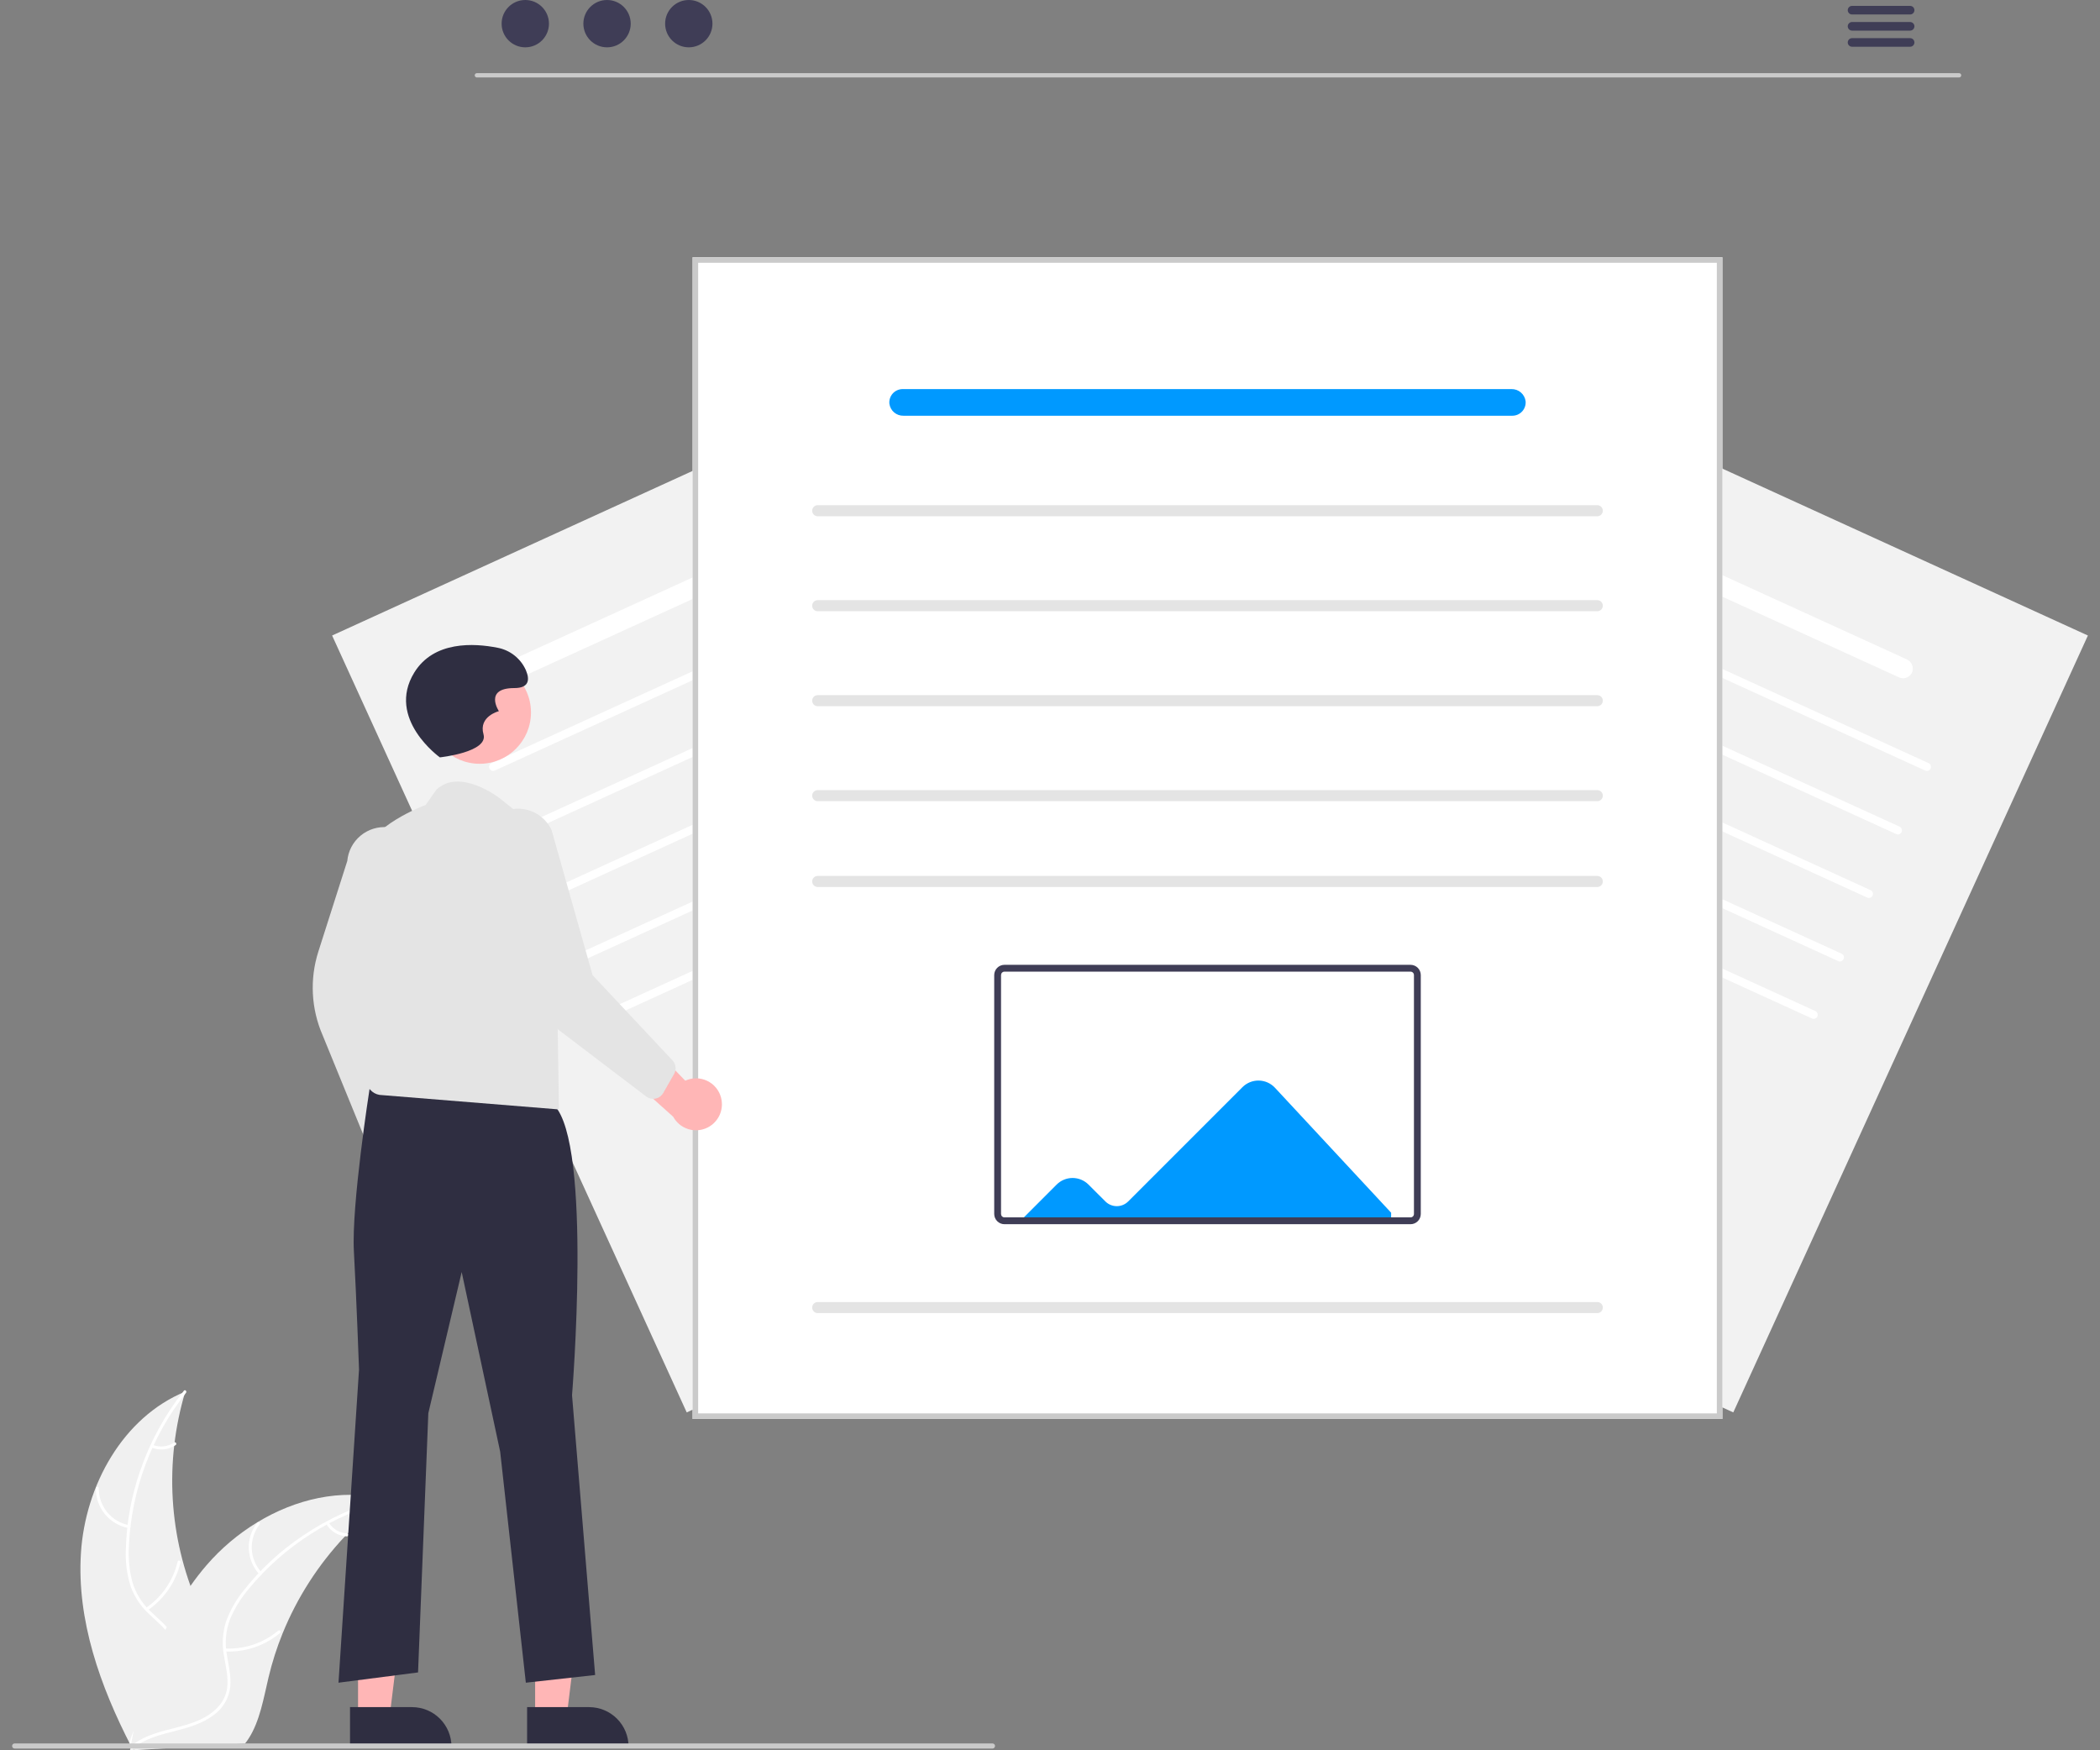 <svg width="168" height="140" viewBox="0 0 168 140" fill="none" xmlns="http://www.w3.org/2000/svg">
<rect x="0" y="0" width="168" height="140" fill="#808080" stroke="none"/>
<g id="undraw_online_articles_re_yrkj 1" clip-path="url(#clip0_397_194)">
<path id="Vector" d="M138.663 112.974L83.569 87.823L111.938 25.681L167.032 50.833L138.663 112.974Z" fill="#F2F2F2"/>
<path id="Vector_2" d="M147.056 76.874L105.348 57.833C105.269 57.797 105.208 57.732 105.178 57.651C105.148 57.57 105.151 57.48 105.187 57.402C105.223 57.323 105.288 57.262 105.369 57.232C105.45 57.202 105.54 57.205 105.618 57.241L147.326 76.281C147.405 76.317 147.466 76.383 147.496 76.463C147.526 76.544 147.523 76.634 147.487 76.713C147.451 76.791 147.386 76.852 147.305 76.882C147.224 76.913 147.134 76.909 147.056 76.874Z" fill="white"/>
<path id="Vector_3" d="M149.375 71.793L107.667 52.753C107.628 52.735 107.593 52.71 107.564 52.678C107.535 52.647 107.512 52.611 107.497 52.57C107.482 52.53 107.475 52.488 107.477 52.445C107.479 52.402 107.488 52.36 107.506 52.321C107.524 52.282 107.549 52.247 107.581 52.218C107.612 52.189 107.649 52.166 107.689 52.151C107.729 52.137 107.771 52.13 107.814 52.131C107.857 52.133 107.899 52.143 107.938 52.16L149.645 71.201C149.684 71.219 149.719 71.244 149.748 71.275C149.778 71.306 149.8 71.343 149.815 71.383C149.83 71.423 149.837 71.466 149.836 71.508C149.834 71.551 149.824 71.593 149.806 71.632C149.789 71.671 149.763 71.706 149.732 71.735C149.701 71.764 149.664 71.787 149.624 71.802C149.584 71.817 149.541 71.824 149.499 71.822C149.456 71.821 149.414 71.811 149.375 71.793Z" fill="white"/>
<path id="Vector_4" d="M151.694 66.713L109.986 47.673C109.948 47.655 109.912 47.63 109.883 47.598C109.854 47.567 109.832 47.53 109.817 47.49C109.802 47.45 109.795 47.408 109.796 47.365C109.798 47.322 109.808 47.28 109.825 47.241C109.843 47.202 109.868 47.167 109.9 47.138C109.931 47.109 109.968 47.086 110.008 47.071C110.048 47.056 110.09 47.05 110.133 47.051C110.176 47.053 110.218 47.062 110.257 47.08L151.965 66.121C152.043 66.156 152.104 66.222 152.134 66.303C152.164 66.384 152.161 66.473 152.125 66.552C152.089 66.63 152.024 66.691 151.943 66.722C151.862 66.752 151.773 66.749 151.694 66.713Z" fill="white"/>
<path id="Vector_5" d="M154.013 61.633L112.306 42.592C112.267 42.575 112.232 42.549 112.203 42.518C112.173 42.487 112.151 42.45 112.136 42.41C112.121 42.37 112.114 42.327 112.115 42.285C112.117 42.242 112.127 42.2 112.145 42.161C112.162 42.122 112.188 42.087 112.219 42.058C112.25 42.029 112.287 42.006 112.327 41.991C112.367 41.976 112.41 41.969 112.452 41.971C112.495 41.972 112.537 41.982 112.576 42L154.284 61.04C154.323 61.058 154.358 61.083 154.387 61.114C154.416 61.146 154.439 61.183 154.454 61.223C154.469 61.263 154.476 61.305 154.474 61.348C154.472 61.391 154.463 61.433 154.445 61.472C154.427 61.511 154.402 61.546 154.371 61.575C154.339 61.604 154.302 61.627 154.262 61.642C154.222 61.657 154.18 61.663 154.137 61.662C154.094 61.66 154.052 61.65 154.013 61.633Z" fill="white"/>
<path id="Vector_6" d="M144.96 81.465L103.252 62.424C103.213 62.406 103.178 62.381 103.149 62.35C103.12 62.319 103.097 62.282 103.082 62.242C103.067 62.202 103.06 62.159 103.062 62.116C103.063 62.074 103.073 62.032 103.091 61.993C103.109 61.954 103.134 61.919 103.165 61.89C103.197 61.861 103.233 61.838 103.273 61.823C103.313 61.808 103.356 61.801 103.399 61.803C103.442 61.804 103.484 61.814 103.522 61.832L145.23 80.872C145.309 80.908 145.37 80.974 145.4 81.055C145.43 81.135 145.427 81.225 145.391 81.304C145.355 81.382 145.29 81.443 145.209 81.473C145.128 81.504 145.038 81.5 144.96 81.465Z" fill="white"/>
<path id="Vector_7" d="M151.924 54.181L119.345 39.307C119.162 39.229 119.014 39.085 118.93 38.904C118.845 38.723 118.83 38.518 118.888 38.326C118.923 38.222 118.979 38.127 119.053 38.046C119.128 37.966 119.218 37.901 119.319 37.858C119.419 37.814 119.528 37.792 119.638 37.793C119.747 37.794 119.856 37.818 119.955 37.864L152.524 52.732C152.711 52.812 152.862 52.957 152.948 53.141C153.033 53.325 153.048 53.534 152.989 53.728C152.952 53.831 152.895 53.925 152.821 54.004C152.746 54.083 152.656 54.146 152.556 54.189C152.456 54.231 152.348 54.253 152.239 54.251C152.131 54.25 152.023 54.226 151.924 54.181Z" fill="white"/>
<path id="Vector_8" d="M26.569 50.833L81.663 25.681L110.031 87.823L54.937 112.974L26.569 50.833Z" fill="#F2F2F2"/>
<path id="Vector_9" d="M46.545 76.874L88.252 57.833C88.291 57.815 88.326 57.79 88.356 57.759C88.385 57.727 88.407 57.691 88.422 57.651C88.437 57.611 88.444 57.568 88.443 57.525C88.441 57.483 88.431 57.441 88.413 57.402C88.396 57.363 88.37 57.328 88.339 57.299C88.308 57.27 88.271 57.247 88.231 57.232C88.191 57.217 88.148 57.21 88.106 57.212C88.063 57.213 88.021 57.223 87.982 57.241L46.274 76.281C46.235 76.299 46.2 76.324 46.171 76.355C46.142 76.387 46.119 76.423 46.104 76.463C46.09 76.504 46.083 76.546 46.084 76.589C46.086 76.632 46.096 76.674 46.113 76.713C46.131 76.751 46.156 76.786 46.188 76.816C46.219 76.845 46.256 76.867 46.296 76.882C46.336 76.897 46.378 76.904 46.421 76.903C46.464 76.901 46.506 76.891 46.545 76.874Z" fill="white"/>
<path id="Vector_10" d="M44.225 71.793L85.933 52.753C86.012 52.717 86.073 52.651 86.103 52.57C86.133 52.489 86.13 52.4 86.094 52.321C86.058 52.243 85.993 52.182 85.912 52.151C85.831 52.121 85.741 52.124 85.663 52.16L43.955 71.201C43.916 71.219 43.881 71.244 43.852 71.275C43.823 71.306 43.8 71.343 43.785 71.383C43.77 71.423 43.763 71.466 43.765 71.509C43.766 71.551 43.776 71.593 43.794 71.632C43.812 71.671 43.837 71.706 43.868 71.735C43.9 71.764 43.936 71.787 43.976 71.802C44.016 71.817 44.059 71.824 44.102 71.822C44.145 71.821 44.187 71.811 44.225 71.793Z" fill="white"/>
<path id="Vector_11" d="M41.906 66.713L83.614 47.673C83.692 47.637 83.754 47.571 83.784 47.49C83.814 47.409 83.811 47.32 83.775 47.241C83.739 47.163 83.674 47.102 83.593 47.071C83.512 47.041 83.422 47.044 83.344 47.08L41.636 66.121C41.557 66.156 41.496 66.222 41.466 66.303C41.436 66.384 41.439 66.473 41.475 66.552C41.511 66.63 41.577 66.691 41.657 66.722C41.738 66.752 41.828 66.749 41.906 66.713Z" fill="white"/>
<path id="Vector_12" d="M39.587 61.633L81.295 42.592C81.334 42.575 81.369 42.549 81.398 42.518C81.427 42.487 81.45 42.45 81.465 42.41C81.48 42.37 81.487 42.327 81.485 42.285C81.483 42.242 81.474 42.2 81.456 42.161C81.438 42.122 81.413 42.087 81.381 42.058C81.35 42.029 81.313 42.006 81.273 41.991C81.233 41.976 81.191 41.969 81.148 41.971C81.105 41.972 81.063 41.982 81.024 42L39.316 61.04C39.238 61.076 39.177 61.142 39.147 61.223C39.117 61.303 39.12 61.393 39.156 61.472C39.191 61.55 39.257 61.611 39.338 61.642C39.419 61.672 39.508 61.669 39.587 61.633Z" fill="white"/>
<path id="Vector_13" d="M48.641 81.465L90.348 62.424C90.427 62.388 90.488 62.323 90.518 62.242C90.548 62.161 90.545 62.071 90.509 61.993C90.474 61.914 90.408 61.853 90.327 61.823C90.246 61.793 90.156 61.796 90.078 61.832L48.37 80.872C48.331 80.89 48.296 80.915 48.267 80.947C48.238 80.978 48.215 81.015 48.2 81.055C48.185 81.095 48.178 81.137 48.18 81.18C48.181 81.223 48.191 81.265 48.209 81.304C48.227 81.343 48.252 81.378 48.283 81.407C48.315 81.436 48.352 81.459 48.392 81.474C48.432 81.489 48.474 81.495 48.517 81.494C48.56 81.492 48.602 81.482 48.641 81.465Z" fill="white"/>
<path id="Vector_14" d="M41.676 54.181L74.255 39.307C74.438 39.229 74.586 39.085 74.671 38.904C74.755 38.723 74.77 38.518 74.713 38.326C74.678 38.222 74.621 38.127 74.547 38.046C74.473 37.966 74.382 37.901 74.282 37.858C74.181 37.814 74.072 37.792 73.963 37.793C73.853 37.794 73.745 37.818 73.645 37.864L41.076 52.732C40.889 52.812 40.739 52.957 40.653 53.141C40.567 53.325 40.553 53.534 40.612 53.728C40.648 53.831 40.705 53.925 40.779 54.004C40.854 54.083 40.944 54.146 41.044 54.189C41.144 54.231 41.252 54.253 41.361 54.251C41.47 54.25 41.577 54.226 41.676 54.181Z" fill="white"/>
<path id="Vector_15" d="M6.476 124.208C6.824 118.82 9.826 113.353 14.824 111.31C13.139 116.935 13.497 122.974 15.836 128.36C16.746 130.434 17.974 132.646 17.363 134.826C16.983 136.183 15.921 137.267 14.705 137.978C13.488 138.688 12.114 139.074 10.756 139.453L10.499 139.692C8.024 134.894 6.128 129.597 6.476 124.208Z" fill="#F0F0F0"/>
<path id="Vector_16" d="M14.88 111.408C12.107 114.913 10.509 119.202 10.312 123.667C10.253 124.628 10.345 125.592 10.586 126.523C10.85 127.423 11.35 128.236 12.034 128.878C12.66 129.488 13.371 130.041 13.838 130.793C14.071 131.182 14.219 131.615 14.273 132.065C14.327 132.515 14.285 132.972 14.15 133.404C13.842 134.491 13.162 135.403 12.466 136.271C11.693 137.234 10.874 138.223 10.595 139.457C10.561 139.606 10.331 139.545 10.365 139.396C10.851 137.25 12.829 135.93 13.693 133.971C14.096 133.057 14.226 132.016 13.743 131.106C13.321 130.309 12.588 129.739 11.949 129.126C11.272 128.51 10.757 127.738 10.447 126.877C10.16 125.961 10.03 125.002 10.065 124.042C10.107 121.88 10.489 119.738 11.197 117.695C11.992 115.358 13.181 113.175 14.712 111.239C14.807 111.12 14.974 111.289 14.88 111.408Z" fill="white"/>
<path id="Vector_17" d="M10.291 122.226C9.546 122.091 8.874 121.696 8.393 121.112C7.913 120.527 7.656 119.79 7.669 119.034C7.67 119.003 7.682 118.974 7.704 118.952C7.726 118.93 7.756 118.918 7.787 118.918C7.818 118.918 7.847 118.929 7.87 118.95C7.892 118.972 7.905 119.001 7.907 119.032C7.894 119.736 8.133 120.422 8.581 120.966C9.03 121.509 9.658 121.875 10.352 121.996C10.503 122.023 10.441 122.252 10.291 122.226Z" fill="white"/>
<path id="Vector_18" d="M11.676 128.61C12.955 127.739 13.859 126.419 14.207 124.912C14.242 124.763 14.472 124.824 14.437 124.973C14.072 126.541 13.128 127.913 11.795 128.815C11.668 128.901 11.55 128.695 11.676 128.61Z" fill="white"/>
<path id="Vector_19" d="M12.226 115.57C12.503 115.682 12.804 115.724 13.101 115.691C13.399 115.658 13.683 115.552 13.929 115.382C14.055 115.295 14.174 115.501 14.049 115.588C13.776 115.775 13.462 115.891 13.133 115.928C12.805 115.965 12.473 115.921 12.165 115.8C12.135 115.791 12.11 115.771 12.094 115.744C12.078 115.717 12.073 115.685 12.081 115.655C12.089 115.624 12.109 115.598 12.136 115.583C12.163 115.567 12.196 115.562 12.226 115.57Z" fill="white"/>
<path id="Vector_20" d="M30.939 119.941C30.862 119.998 30.785 120.055 30.708 120.114C29.676 120.884 28.707 121.737 27.813 122.664C27.743 122.734 27.673 122.807 27.605 122.879C25.474 125.136 23.781 127.768 22.611 130.642C22.146 131.786 21.77 132.964 21.484 134.166C21.089 135.825 20.794 137.655 19.9 139.046C19.809 139.192 19.708 139.332 19.599 139.466L10.812 139.988C10.791 139.979 10.771 139.972 10.75 139.963L10.4 140C10.41 139.937 10.422 139.872 10.433 139.809C10.439 139.772 10.447 139.736 10.453 139.699C10.457 139.675 10.462 139.65 10.464 139.628C10.466 139.62 10.467 139.612 10.469 139.606C10.472 139.583 10.477 139.563 10.479 139.543C10.546 139.178 10.616 138.814 10.688 138.45C10.688 138.448 10.688 138.448 10.69 138.446C11.248 135.67 12.042 132.917 13.229 130.372C13.265 130.295 13.3 130.217 13.34 130.14C13.881 128.996 14.515 127.897 15.236 126.856C15.632 126.288 16.057 125.739 16.508 125.214C17.678 123.857 19.054 122.693 20.585 121.765C23.638 119.914 27.249 119.06 30.678 119.876C30.766 119.897 30.852 119.918 30.939 119.941Z" fill="#F0F0F0"/>
<path id="Vector_21" d="M30.926 120.054C26.602 121.183 22.743 123.645 19.898 127.092C19.272 127.823 18.766 128.648 18.397 129.537C18.066 130.414 17.976 131.364 18.136 132.289C18.268 133.153 18.503 134.022 18.423 134.904C18.375 135.355 18.232 135.79 18.004 136.182C17.776 136.574 17.468 136.913 17.1 137.177C16.2 137.859 15.108 138.177 14.029 138.451C12.832 138.756 11.583 139.053 10.617 139.869C10.5 139.968 10.353 139.781 10.47 139.682C12.151 138.261 14.524 138.398 16.393 137.354C17.265 136.867 17.996 136.115 18.159 135.097C18.301 134.207 18.06 133.31 17.918 132.436C17.749 131.537 17.802 130.61 18.073 129.736C18.396 128.831 18.869 127.988 19.475 127.242C20.81 125.541 22.405 124.061 24.201 122.856C26.242 121.469 28.506 120.442 30.894 119.818C31.042 119.78 31.073 120.016 30.926 120.054Z" fill="white"/>
<path id="Vector_22" d="M20.749 125.928C20.235 125.372 19.936 124.652 19.905 123.896C19.873 123.14 20.112 122.397 20.577 121.801C20.672 121.68 20.863 121.822 20.768 121.942C20.334 122.497 20.112 123.189 20.143 123.893C20.173 124.597 20.455 125.266 20.936 125.781C21.04 125.893 20.853 126.039 20.749 125.928Z" fill="white"/>
<path id="Vector_23" d="M18.011 131.859C19.556 131.934 21.073 131.424 22.259 130.431C22.376 130.332 22.523 130.52 22.405 130.618C21.17 131.649 19.59 132.177 17.983 132.095C17.829 132.087 17.859 131.851 18.011 131.859Z" fill="white"/>
<path id="Vector_24" d="M26.301 121.779C26.455 122.036 26.67 122.25 26.927 122.403C27.184 122.555 27.476 122.642 27.774 122.654C27.927 122.66 27.898 122.896 27.746 122.891C27.416 122.875 27.094 122.779 26.81 122.611C26.525 122.443 26.287 122.208 26.114 121.926C26.095 121.901 26.087 121.869 26.091 121.838C26.095 121.807 26.11 121.779 26.134 121.759C26.159 121.74 26.191 121.731 26.222 121.735C26.253 121.738 26.282 121.754 26.301 121.779Z" fill="white"/>
<path id="Vector_25" d="M137.791 113.497H55.409V20.577H137.791V113.497Z" fill="white"/>
<path id="Vector_26" d="M137.791 113.497H55.409V20.577H137.791V113.497ZM55.852 113.054H137.348V21.02H55.852L55.852 113.054Z" fill="#CACACA"/>
<path id="Vector_27" d="M127.782 64.084H65.417C65.359 64.084 65.301 64.073 65.247 64.05C65.194 64.028 65.145 63.995 65.104 63.954C65.063 63.913 65.03 63.864 65.008 63.811C64.986 63.757 64.974 63.699 64.974 63.641C64.974 63.583 64.986 63.525 65.008 63.472C65.03 63.418 65.063 63.369 65.104 63.328C65.145 63.287 65.194 63.254 65.247 63.232C65.301 63.21 65.359 63.198 65.417 63.198H127.782C127.9 63.198 128.013 63.245 128.096 63.328C128.179 63.411 128.225 63.524 128.225 63.641C128.225 63.759 128.179 63.871 128.096 63.954C128.013 64.037 127.9 64.084 127.782 64.084Z" fill="#E4E4E4"/>
<path id="Vector_28" d="M127.782 56.487H65.417C65.299 56.487 65.187 56.441 65.104 56.358C65.021 56.275 64.974 56.162 64.974 56.045C64.974 55.927 65.021 55.815 65.104 55.731C65.187 55.648 65.299 55.602 65.417 55.602H127.782C127.9 55.602 128.013 55.648 128.096 55.731C128.179 55.815 128.225 55.927 128.225 56.045C128.225 56.162 128.179 56.275 128.096 56.358C128.013 56.441 127.9 56.487 127.782 56.487Z" fill="#E4E4E4"/>
<path id="Vector_29" d="M127.782 48.891H65.417C65.359 48.891 65.301 48.88 65.247 48.857C65.194 48.835 65.145 48.803 65.104 48.761C65.063 48.72 65.03 48.671 65.008 48.618C64.986 48.564 64.974 48.506 64.974 48.448C64.974 48.39 64.986 48.332 65.008 48.279C65.03 48.225 65.063 48.176 65.104 48.135C65.145 48.094 65.194 48.061 65.247 48.039C65.301 48.017 65.359 48.005 65.417 48.005H127.782C127.9 48.005 128.013 48.052 128.096 48.135C128.179 48.218 128.225 48.331 128.225 48.448C128.225 48.566 128.179 48.678 128.096 48.761C128.013 48.844 127.9 48.891 127.782 48.891Z" fill="#E4E4E4"/>
<path id="Vector_30" d="M127.782 41.294H65.417C65.299 41.294 65.187 41.248 65.104 41.165C65.021 41.082 64.974 40.969 64.974 40.852C64.974 40.734 65.021 40.621 65.104 40.538C65.187 40.455 65.299 40.409 65.417 40.409H127.782C127.9 40.409 128.013 40.455 128.096 40.538C128.179 40.621 128.225 40.734 128.225 40.852C128.225 40.969 128.179 41.082 128.096 41.165C128.013 41.248 127.9 41.294 127.782 41.294Z" fill="#E4E4E4"/>
<path id="Vector_31" d="M127.782 70.949H65.417C65.299 70.949 65.187 70.903 65.104 70.82C65.021 70.737 64.974 70.624 64.974 70.506C64.974 70.389 65.021 70.276 65.104 70.193C65.187 70.11 65.299 70.064 65.417 70.064H127.782C127.9 70.064 128.013 70.11 128.096 70.193C128.179 70.276 128.225 70.389 128.225 70.506C128.225 70.624 128.179 70.737 128.096 70.82C128.013 70.903 127.9 70.949 127.782 70.949Z" fill="#E4E4E4"/>
<path id="Vector_32" d="M127.782 105.031H65.417C65.299 105.031 65.187 104.984 65.104 104.901C65.021 104.818 64.974 104.705 64.974 104.588C64.974 104.47 65.021 104.358 65.104 104.275C65.187 104.192 65.299 104.145 65.417 104.145H127.782C127.9 104.145 128.013 104.192 128.096 104.275C128.179 104.358 128.225 104.47 128.225 104.588C128.225 104.705 128.179 104.818 128.096 104.901C128.013 104.984 127.9 105.031 127.782 105.031Z" fill="#E4E4E4"/>
<path id="Vector_33" d="M112.843 97.921H80.356C80.139 97.921 79.931 97.834 79.778 97.681C79.624 97.527 79.538 97.319 79.537 97.102V77.992C79.538 77.775 79.624 77.567 79.778 77.413C79.931 77.26 80.139 77.174 80.356 77.173H112.843C113.06 77.174 113.268 77.26 113.422 77.413C113.575 77.567 113.662 77.775 113.662 77.992V97.102C113.662 97.319 113.575 97.527 113.422 97.681C113.268 97.834 113.06 97.921 112.843 97.921Z" fill="white"/>
<path id="Vector_34" d="M101.994 87.004C101.829 86.827 101.629 86.685 101.408 86.586C101.187 86.488 100.948 86.435 100.706 86.431C100.464 86.426 100.223 86.471 99.998 86.561C99.774 86.652 99.569 86.787 99.398 86.957L90.255 96.1C90.014 96.341 89.687 96.477 89.345 96.477C89.004 96.478 88.677 96.343 88.434 96.103L87.08 94.751C86.913 94.584 86.714 94.451 86.496 94.361C86.277 94.27 86.042 94.223 85.805 94.223C85.569 94.223 85.334 94.27 85.115 94.361C84.897 94.451 84.698 94.584 84.531 94.751L81.91 97.375H111.29V97.001L101.994 87.004Z" fill="#0099FF"/>
<path id="Vector_35" d="M112.843 97.921H80.356C80.139 97.921 79.931 97.834 79.778 97.681C79.624 97.527 79.538 97.319 79.537 97.102V77.992C79.538 77.775 79.624 77.567 79.778 77.413C79.931 77.26 80.139 77.174 80.356 77.173H112.843C113.06 77.174 113.268 77.26 113.422 77.413C113.575 77.567 113.662 77.775 113.662 77.992V97.102C113.662 97.319 113.575 97.527 113.422 97.681C113.268 97.834 113.06 97.921 112.843 97.921ZM80.356 77.719C80.284 77.719 80.215 77.748 80.163 77.799C80.112 77.85 80.084 77.92 80.083 77.992V97.102C80.084 97.174 80.112 97.244 80.163 97.295C80.215 97.346 80.284 97.375 80.356 97.375H112.843C112.915 97.375 112.985 97.346 113.036 97.295C113.087 97.244 113.116 97.174 113.116 97.102V77.992C113.116 77.92 113.087 77.85 113.036 77.799C112.985 77.748 112.915 77.719 112.843 77.719L80.356 77.719Z" fill="#3F3D56"/>
<path id="Vector_36" d="M34.524 94.727C34.606 94.436 34.624 94.132 34.576 93.834C34.527 93.536 34.414 93.252 34.245 93.002C34.075 92.753 33.852 92.543 33.593 92.389C33.334 92.235 33.044 92.139 32.743 92.109L31.041 84.972L28.432 87.753L30.449 94.103C30.431 94.611 30.601 95.108 30.926 95.499C31.25 95.89 31.707 96.148 32.209 96.225C32.712 96.302 33.225 96.192 33.651 95.916C34.078 95.639 34.388 95.216 34.524 94.727Z" fill="#FFB6B6"/>
<path id="Vector_37" d="M29.974 92.138C29.851 92.097 29.737 92.031 29.642 91.943C29.546 91.856 29.47 91.749 29.418 91.63L25.809 82.802C24.888 80.686 24.768 78.307 25.47 76.108L27.783 68.864C27.818 68.475 27.93 68.096 28.111 67.75C28.293 67.403 28.541 67.096 28.842 66.846C29.142 66.595 29.489 66.406 29.863 66.29C30.236 66.174 30.629 66.132 31.018 66.168C31.408 66.204 31.787 66.316 32.133 66.498C32.479 66.68 32.786 66.928 33.036 67.229C33.286 67.53 33.474 67.877 33.59 68.251C33.706 68.624 33.747 69.017 33.711 69.407L30.644 81.072L32.698 90.233C32.73 90.42 32.704 90.613 32.623 90.784C32.542 90.956 32.411 91.099 32.246 91.194L30.724 92.064C30.56 92.157 30.372 92.198 30.185 92.182C30.113 92.176 30.042 92.161 29.974 92.138Z" fill="#E4E4E4"/>
<path id="Vector_38" d="M42.81 137.37H45.327L46.525 127.661H42.81L42.81 137.37Z" fill="#FFB6B6"/>
<path id="Vector_39" d="M42.168 136.548L47.125 136.548H47.125C47.963 136.548 48.767 136.88 49.359 137.473C49.952 138.065 50.284 138.869 50.284 139.707V139.809L42.168 139.81L42.168 136.548Z" fill="#2F2E41"/>
<path id="Vector_40" d="M28.644 137.37H31.161L32.358 127.661H28.643L28.644 137.37Z" fill="#FFB6B6"/>
<path id="Vector_41" d="M28.002 136.548L32.959 136.548H32.959C33.797 136.548 34.6 136.88 35.193 137.473C35.785 138.065 36.118 138.869 36.118 139.707V139.809L28.002 139.81L28.002 136.548Z" fill="#2F2E41"/>
<path id="Vector_42" d="M44.326 88.4L29.565 87.101C29.565 87.101 28.106 96.407 28.312 100.102C28.517 103.798 28.722 109.547 28.722 109.547L27.08 134.594L33.444 133.773L34.266 113.037L36.935 101.745L40.014 116.117L42.067 134.594L47.611 133.979L45.763 111.6C45.763 111.6 47.406 91.479 44.326 88.4Z" fill="#2F2E41"/>
<path id="Vector_43" d="M38.372 61.093C40.64 61.093 42.478 59.255 42.478 56.987C42.478 54.719 40.64 52.881 38.372 52.881C36.104 52.881 34.266 54.719 34.266 56.987C34.266 59.255 36.104 61.093 38.372 61.093Z" fill="#FFB8B8"/>
<path id="Vector_44" d="M42.869 66.156L39.936 63.821C39.936 63.821 36.76 61.37 34.897 63.182L34.06 64.378C34.06 64.378 29.318 66.156 29.318 68.414L29.544 80.803C29.544 80.803 27.901 87.168 30.365 87.578L44.716 88.74L44.531 76.902L42.869 66.156Z" fill="#E4E4E4"/>
<path id="Vector_45" d="M35.19 60.58C35.19 60.58 30.878 57.5 33.136 53.805C34.703 51.241 37.95 51.444 39.791 51.809C40.288 51.9 40.754 52.111 41.151 52.423C41.547 52.735 41.862 53.139 42.068 53.599C42.375 54.318 42.375 55.037 41.144 55.037C38.68 55.037 39.912 56.884 39.912 56.884C39.912 56.884 38.269 57.295 38.68 58.732C39.09 60.169 35.19 60.58 35.19 60.58Z" fill="#2F2E41"/>
<path id="Vector_46" d="M57.683 87.793C57.606 87.501 57.467 87.229 57.274 86.997C57.081 86.765 56.84 86.578 56.567 86.449C56.294 86.32 55.996 86.253 55.694 86.251C55.392 86.25 55.094 86.315 54.82 86.442L49.73 81.158L48.894 84.878L53.856 89.325C54.099 89.771 54.497 90.113 54.975 90.285C55.453 90.457 55.978 90.448 56.45 90.259C56.922 90.07 57.308 89.715 57.535 89.26C57.762 88.806 57.815 88.284 57.683 87.793Z" fill="#FFB6B6"/>
<path id="Vector_47" d="M52.449 87.873C52.322 87.9 52.191 87.9 52.064 87.874C51.937 87.847 51.817 87.794 51.712 87.717L44.12 81.945C42.253 80.589 40.941 78.601 40.43 76.35L38.744 68.935C38.576 68.582 38.48 68.198 38.46 67.808C38.441 67.417 38.498 67.026 38.63 66.657C38.761 66.289 38.965 65.95 39.227 65.66C39.49 65.37 39.807 65.135 40.161 64.968C40.515 64.8 40.898 64.705 41.289 64.686C41.68 64.667 42.071 64.725 42.439 64.858C42.807 64.99 43.146 65.194 43.435 65.457C43.725 65.721 43.96 66.038 44.126 66.392L47.407 77.999L53.828 84.849C53.951 84.993 54.026 85.172 54.044 85.362C54.062 85.551 54.021 85.74 53.927 85.906L53.057 87.428C52.964 87.591 52.823 87.722 52.653 87.803C52.588 87.835 52.519 87.858 52.449 87.873Z" fill="#E4E4E4"/>
<path id="Vector_48" d="M156.728 6.196H38.15C38.104 6.195 38.061 6.177 38.029 6.145C37.996 6.113 37.978 6.069 37.978 6.024C37.978 5.978 37.996 5.934 38.029 5.902C38.061 5.87 38.104 5.852 38.15 5.851H156.728C156.774 5.852 156.817 5.87 156.85 5.902C156.882 5.934 156.9 5.978 156.9 6.024C156.9 6.069 156.882 6.113 156.85 6.145C156.817 6.177 156.774 6.195 156.728 6.196Z" fill="#CACACA"/>
<path id="Vector_49" d="M42.024 3.786C43.069 3.786 43.917 2.939 43.917 1.893C43.917 0.848 43.069 0 42.024 0C40.978 0 40.13 0.848 40.13 1.893C40.13 2.939 40.978 3.786 42.024 3.786Z" fill="#3F3D56"/>
<path id="Vector_50" d="M48.563 3.786C49.609 3.786 50.457 2.939 50.457 1.893C50.457 0.848 49.609 0 48.563 0C47.518 0 46.67 0.848 46.67 1.893C46.67 2.939 47.518 3.786 48.563 3.786Z" fill="#3F3D56"/>
<path id="Vector_51" d="M55.103 3.786C56.149 3.786 56.996 2.939 56.996 1.893C56.996 0.848 56.149 0 55.103 0C54.058 0 53.21 0.848 53.21 1.893C53.21 2.939 54.058 3.786 55.103 3.786Z" fill="#3F3D56"/>
<path id="Vector_52" d="M152.81 1.158H148.163C148.072 1.158 147.985 1.121 147.921 1.057C147.856 0.992 147.82 0.905 147.82 0.814C147.82 0.723 147.856 0.635 147.921 0.571C147.985 0.506 148.072 0.47 148.163 0.47H152.81C152.901 0.47 152.988 0.506 153.053 0.571C153.117 0.635 153.153 0.723 153.153 0.814C153.153 0.905 153.117 0.992 153.053 1.057C152.988 1.121 152.901 1.158 152.81 1.158Z" fill="#3F3D56"/>
<path id="Vector_53" d="M152.81 2.449H148.163C148.072 2.448 147.985 2.412 147.921 2.348C147.856 2.283 147.82 2.196 147.82 2.105C147.82 2.014 147.856 1.926 147.921 1.862C147.985 1.797 148.072 1.761 148.163 1.76H152.81C152.901 1.761 152.988 1.797 153.053 1.862C153.117 1.926 153.153 2.014 153.153 2.105C153.153 2.196 153.117 2.283 153.053 2.348C152.988 2.412 152.901 2.448 152.81 2.449Z" fill="#3F3D56"/>
<path id="Vector_54" d="M152.81 3.739H148.163C148.072 3.739 147.985 3.703 147.921 3.638C147.856 3.574 147.82 3.486 147.82 3.395C147.82 3.304 147.856 3.217 147.921 3.152C147.985 3.088 148.072 3.051 148.163 3.051H152.81C152.901 3.051 152.988 3.088 153.053 3.152C153.117 3.217 153.153 3.304 153.153 3.395C153.153 3.486 153.117 3.574 153.053 3.638C152.988 3.703 152.901 3.739 152.81 3.739Z" fill="#3F3D56"/>
<path id="Vector_55" d="M79.397 139.862H1.174C1.119 139.862 1.067 139.841 1.028 139.802C0.99 139.764 0.968 139.711 0.968 139.657C0.968 139.602 0.99 139.55 1.028 139.512C1.067 139.473 1.119 139.452 1.174 139.452H79.397C79.451 139.452 79.504 139.473 79.542 139.512C79.581 139.55 79.602 139.602 79.602 139.657C79.602 139.711 79.581 139.764 79.542 139.802C79.504 139.841 79.451 139.862 79.397 139.862Z" fill="#CACACA"/>
<path id="Vector_56" d="M120.988 33.253H72.272C72.001 33.259 71.737 33.165 71.53 32.989C71.323 32.813 71.189 32.567 71.152 32.298C71.136 32.149 71.152 31.999 71.198 31.858C71.245 31.716 71.32 31.585 71.42 31.474C71.52 31.364 71.642 31.275 71.779 31.214C71.915 31.154 72.062 31.122 72.212 31.122H120.912C121.188 31.115 121.457 31.21 121.667 31.389C121.877 31.568 122.013 31.819 122.049 32.092C122.062 32.24 122.045 32.388 121.997 32.528C121.95 32.669 121.874 32.797 121.774 32.907C121.674 33.016 121.553 33.103 121.417 33.163C121.282 33.222 121.136 33.253 120.988 33.253Z" fill="#0099FF"/>
</g>
<defs>
<clipPath id="clip0_397_194">
<rect width="166.064" height="140" fill="white" transform="translate(0.968)"/>
</clipPath>
</defs>
</svg>
